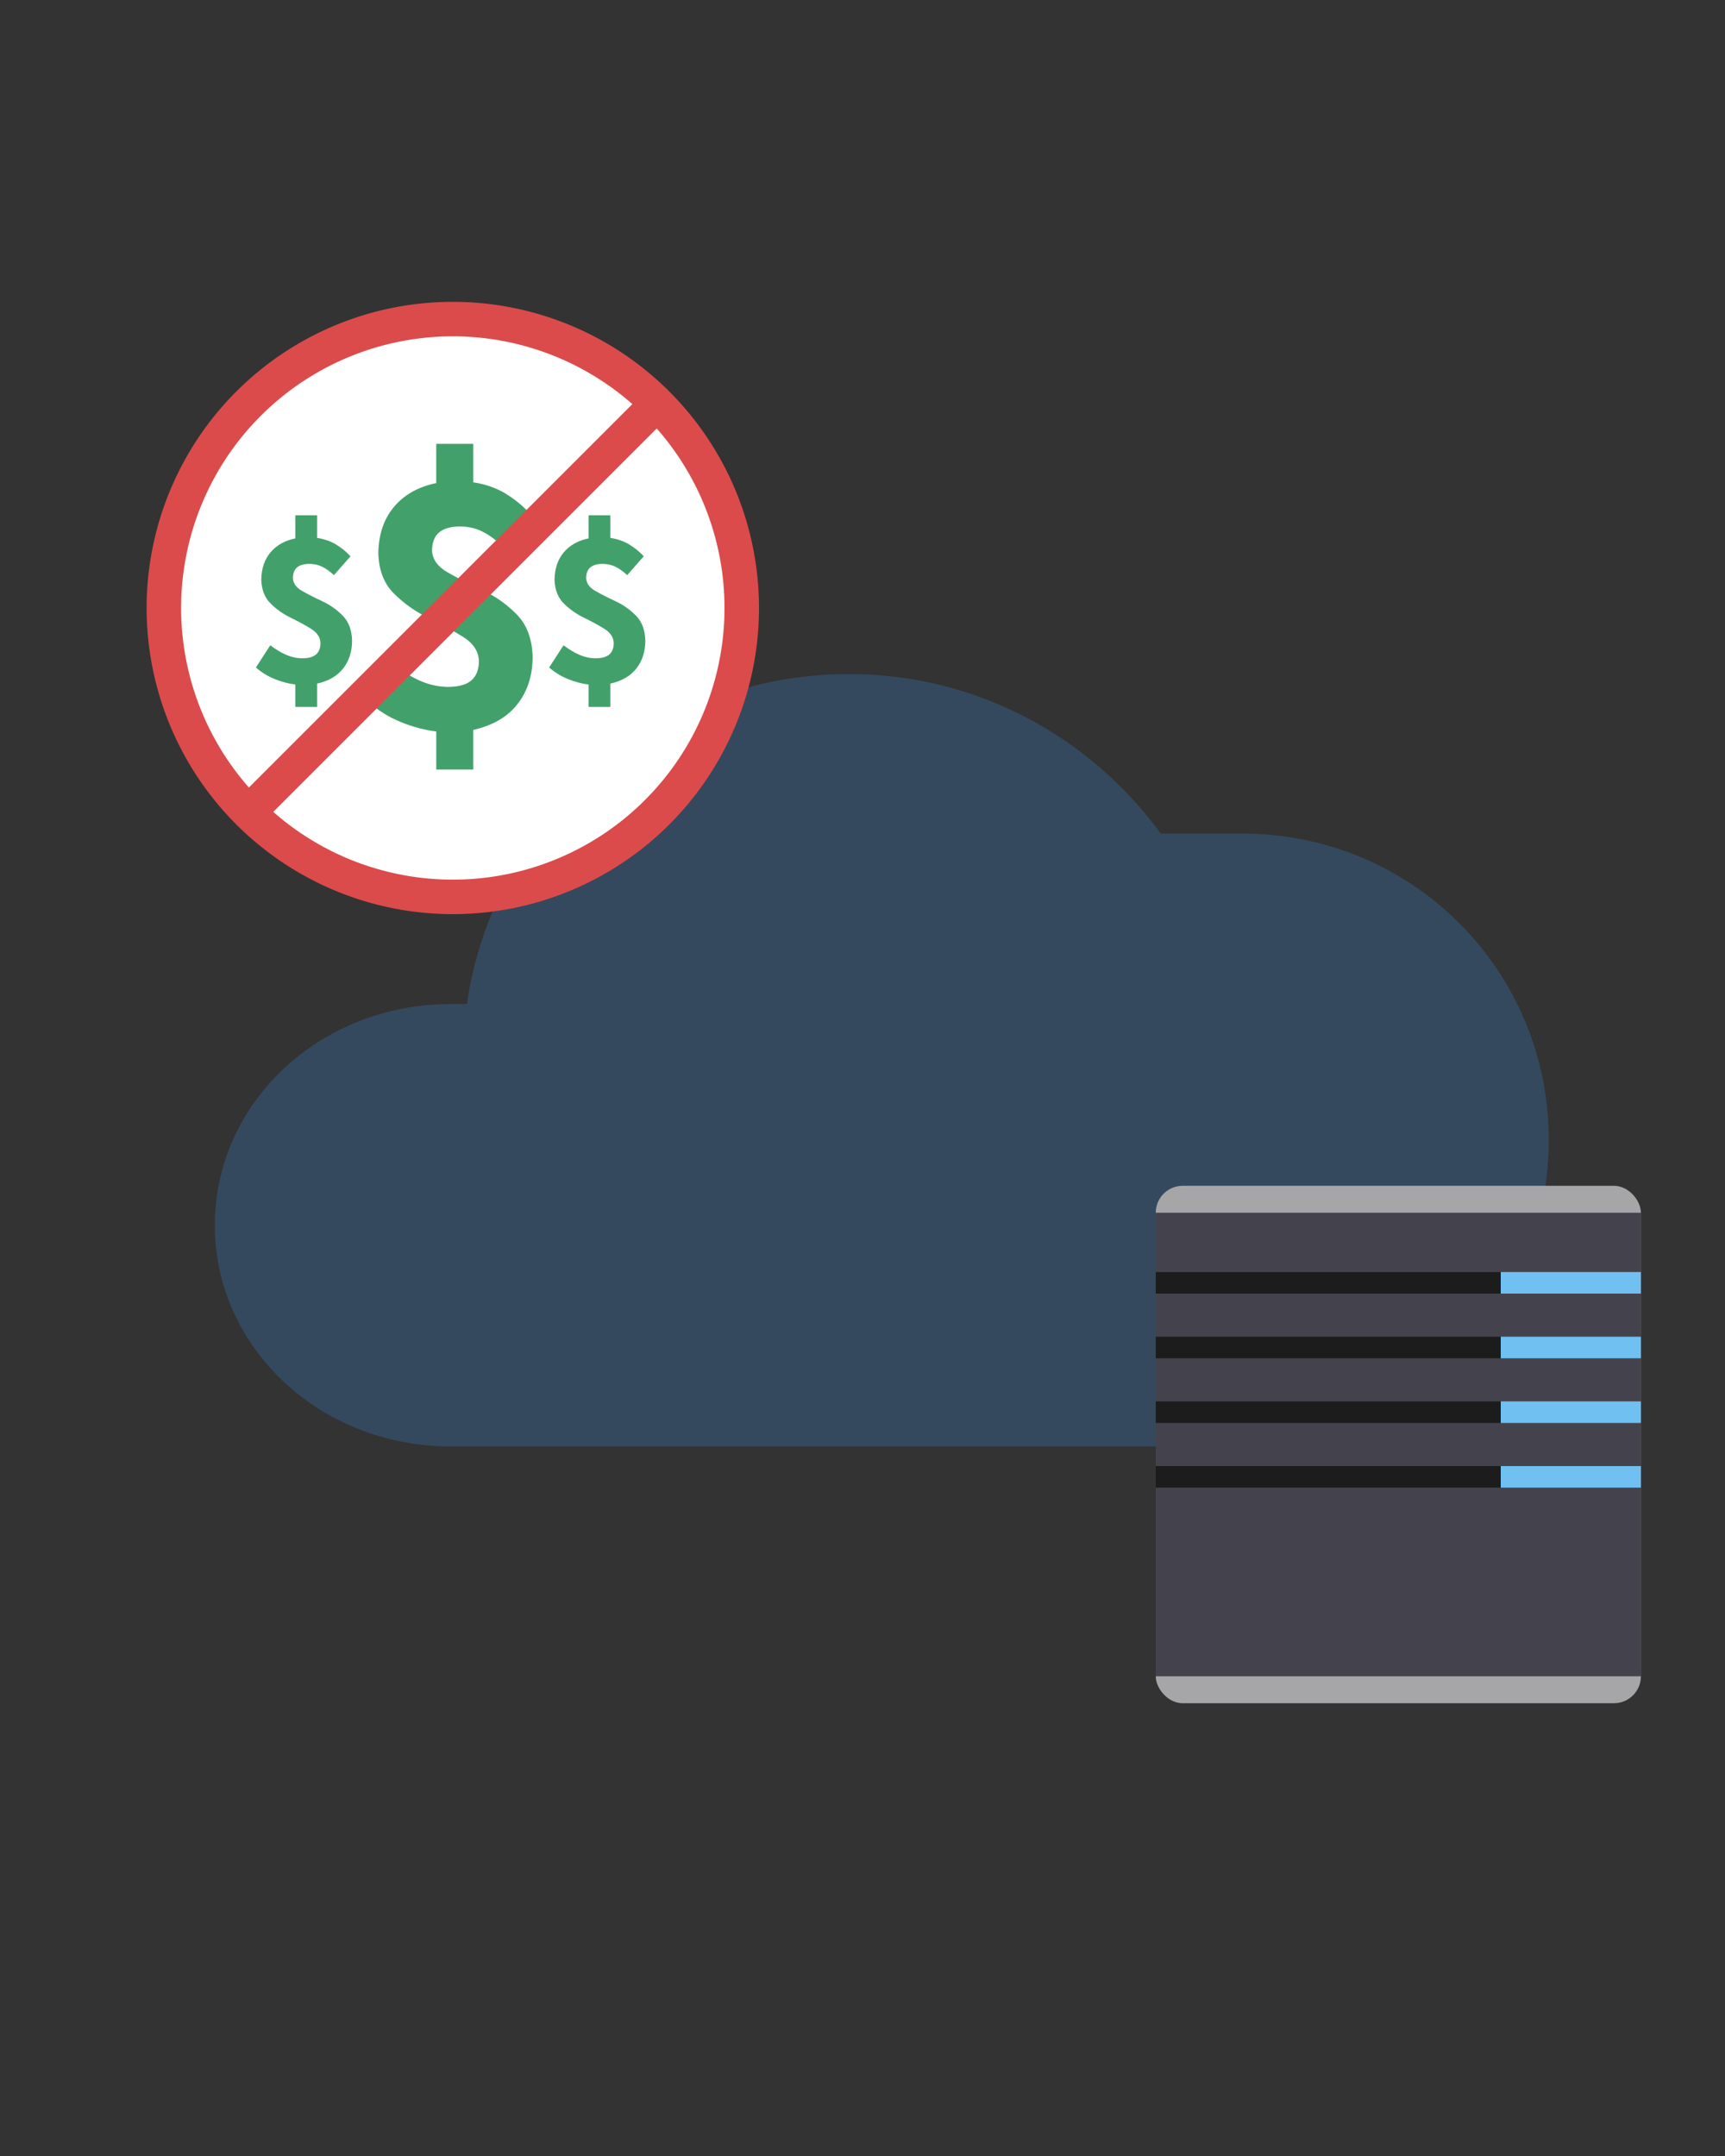 <?xml version="1.0" encoding="UTF-8" standalone="no"?>
<!-- Created with Inkscape (http://www.inkscape.org/) -->

<svg
   xmlns:dc="http://purl.org/dc/elements/1.1/"
   xmlns:cc="http://creativecommons.org/ns#"
   xmlns:rdf="http://www.w3.org/1999/02/22-rdf-syntax-ns#"
   xmlns:svg="http://www.w3.org/2000/svg"
   xmlns="http://www.w3.org/2000/svg"
   xmlns:sodipodi="http://sodipodi.sourceforge.net/DTD/sodipodi-0.dtd"
   xmlns:inkscape="http://www.inkscape.org/namespaces/inkscape"
   width="400"
   height="500"
   id="svg2"
   version="1.1"
   inkscape:version="0.48.4 r9939"
   sodipodi:docname="features.svg">
  <rect width="100%" height="100%" fill="#333333" stroke="none"/>
  <defs
     id="defs4">
    <inkscape:perspective
       sodipodi:type="inkscape:persp3d"
       inkscape:vp_x="0 : 384 : 1"
       inkscape:vp_y="0 : 1000 : 0"
       inkscape:vp_z="816 : 194 : 1"
       inkscape:persp3d-origin="512 : 256 : 1"
       id="perspective3102" />
  </defs>
  <sodipodi:namedview
     id="base"
     pagecolor="#ffffff"
     bordercolor="#666666"
     borderopacity="1.0"
     inkscape:pageopacity="0.0"
     inkscape:pageshadow="2"
     inkscape:zoom="1"
     inkscape:cx="356"
     inkscape:cy="221.71573"
     inkscape:document-units="px"
     inkscape:current-layer="layer1"
     showgrid="false"
     showguides="true"
     inkscape:window-width="1920"
     inkscape:window-height="1027"
     inkscape:window-x="-8"
     inkscape:window-y="-8"
     inkscape:window-maximized="1"
     inkscape:snap-page="false">
    <inkscape:grid
       type="xygrid"
       id="grid2985"
       empspacing="5"
       visible="true"
       enabled="true"
       snapvisiblegridlinesonly="true" />
  </sodipodi:namedview>
  <g
     inkscape:label="Layer 1"
     inkscape:groupmode="layer"
     id="layer1"
     transform="translate(0,-552.362)">
    <path
       style="fill:#34495e;fill-opacity:1"
       d="m 196.838,708.683 c -45,0 -82.244,33.283 -88.578,76.524 l -3.784,0 c -30.289,0 -54.66,22.9 -54.66,51.297 0,28.396 24.371,51.297 54.66,51.297 60.648,0 128.379,0 183.602,0 39.376,0 71.058,-31.683 71.058,-71.059 0,-39.376 -31.682,-71.058 -71.058,-71.058 l -18.921,0 c -16.277,-22.361 -42.545,-37.001 -72.32,-37.001 z"
       id="path2989"
       inkscape:connector-curvature="0"
       sodipodi:nodetypes="scssccsscs" />
    <g
       id="g3911">
      <path
         transform="translate(-11,609.362)"
         d="M 183,84 A 67,67 0 1 1 49,84 67,67 0 1 1 183,84 z"
         sodipodi:ry="67"
         sodipodi:rx="67"
         sodipodi:cy="84"
         sodipodi:cx="116"
         id="path3830"
         style="fill:#ffffff;fill-opacity:1;stroke:#db4b4b;stroke-width:8;stroke-miterlimit:4;stroke-opacity:1;stroke-dasharray:none"
         sodipodi:type="arc" />
      <g
         id="flowRoot3013"
         style="font-size:40px;font-style:normal;font-variant:normal;font-weight:bold;font-stretch:normal;line-height:125%;letter-spacing:0px;word-spacing:0px;fill:#42a16b;fill-opacity:1;stroke:none;font-family:Source Sans Pro;-inkscape-font-specification:Source Sans Pro Bold"
         transform="matrix(1.227,0,0,1.227,37.993,587.978)">
        <path
           id="path3906"
           style="font-size:72px;writing-mode:lr-tb;fill:#42a16b;-inkscape-font-specification:Source Sans Pro Bold"
           d="M 69.192,68.037 C 67.804,66.54 66.241,65.268 64.503,64.221 62.764,63.174 60.751,62.478 58.464,62.133 l 0,-7.272 -6.984,0 0,7.416 c -3.417,0.713 -6.087,2.222 -8.01,4.527 -1.923,2.306 -2.901,5.236 -2.934,8.793 0.099,3.186 1.089,5.715 2.97,7.586 1.881,1.871 4.059,3.407 6.534,4.609 2.475,1.202 4.653,2.392 6.534,3.57 1.881,1.178 2.871,2.667 2.97,4.467 0.009,1.656 -0.459,2.898 -1.404,3.726 -0.945,0.828 -2.421,1.242 -4.428,1.242 -1.711,-0.003 -3.4,-0.357 -5.067,-1.062 -1.666,-0.705 -3.409,-1.743 -5.229,-3.114 l -4.608,7.128 c 1.743,1.551 3.747,2.787 6.012,3.708 2.265,0.921 4.485,1.509 6.66,1.764 l 0,7.2 6.984,0 0,-7.488 c 3.712,-0.837 6.511,-2.475 8.397,-4.914 1.885,-2.439 2.83,-5.409 2.835,-8.91 -0.099,-3.381 -1.089,-6.037 -2.97,-7.967 -1.881,-1.93 -4.059,-3.474 -6.534,-4.633 -2.475,-1.158 -4.653,-2.271 -6.534,-3.337 -1.881,-1.066 -2.871,-2.426 -2.97,-4.079 0.006,-1.609 0.462,-2.782 1.368,-3.519 0.906,-0.736 2.226,-1.099 3.96,-1.089 1.488,0.002 2.85,0.305 4.086,0.909 1.236,0.605 2.49,1.502 3.762,2.691 z" />
      </g>
      <g
         id="flowRoot3013-1"
         style="font-size:40px;font-style:normal;font-variant:normal;font-weight:bold;font-stretch:normal;line-height:125%;letter-spacing:0px;word-spacing:0px;fill:#42a16b;fill-opacity:1;stroke:none;font-family:Source Sans Pro;-inkscape-font-specification:Source Sans Pro Bold"
         transform="matrix(0.722,0,0,0.722,99.323,632.252)">
        <path
           id="path3903"
           style="font-size:72px;writing-mode:lr-tb;fill:#42a16b;-inkscape-font-specification:Source Sans Pro Bold"
           d="M 69.192,68.037 C 67.804,66.54 66.241,65.268 64.503,64.221 62.764,63.174 60.751,62.478 58.464,62.133 l 0,-7.272 -6.984,0 0,7.416 c -3.417,0.713 -6.087,2.222 -8.01,4.527 -1.923,2.306 -2.901,5.236 -2.934,8.793 0.099,3.186 1.089,5.715 2.97,7.586 1.881,1.871 4.059,3.407 6.534,4.609 2.475,1.202 4.653,2.392 6.534,3.57 1.881,1.178 2.871,2.667 2.97,4.467 0.009,1.656 -0.459,2.898 -1.404,3.726 -0.945,0.828 -2.421,1.242 -4.428,1.242 -1.711,-0.003 -3.4,-0.357 -5.067,-1.062 -1.666,-0.705 -3.409,-1.743 -5.229,-3.114 l -4.608,7.128 c 1.743,1.551 3.747,2.787 6.012,3.708 2.265,0.921 4.485,1.509 6.66,1.764 l 0,7.2 6.984,0 0,-7.488 c 3.712,-0.837 6.511,-2.475 8.397,-4.914 1.885,-2.439 2.83,-5.409 2.835,-8.91 -0.099,-3.381 -1.089,-6.037 -2.97,-7.967 -1.881,-1.93 -4.059,-3.474 -6.534,-4.633 -2.475,-1.158 -4.653,-2.271 -6.534,-3.337 -1.881,-1.066 -2.871,-2.426 -2.97,-4.079 0.006,-1.609 0.462,-2.782 1.368,-3.519 0.906,-0.736 2.226,-1.099 3.96,-1.089 1.488,0.002 2.85,0.305 4.086,0.909 1.236,0.605 2.49,1.502 3.762,2.691 z" />
      </g>
      <g
         id="flowRoot3822"
         style="font-size:40px;font-style:normal;font-variant:normal;font-weight:bold;font-stretch:normal;line-height:125%;letter-spacing:0px;word-spacing:0px;fill:#42a16b;fill-opacity:1;stroke:none;font-family:Source Sans Pro;-inkscape-font-specification:Source Sans Pro Bold"
         transform="matrix(0.722,0,0,0.722,31.323,632.252)">
        <path
           id="path3909"
           style="font-size:72px;writing-mode:lr-tb;fill:#42a16b;-inkscape-font-specification:Source Sans Pro Bold"
           d="M 69.192,68.037 C 67.804,66.54 66.241,65.268 64.503,64.221 62.764,63.174 60.751,62.478 58.464,62.133 l 0,-7.272 -6.984,0 0,7.416 c -3.417,0.713 -6.087,2.222 -8.01,4.527 -1.923,2.306 -2.901,5.236 -2.934,8.793 0.099,3.186 1.089,5.715 2.97,7.586 1.881,1.871 4.059,3.407 6.534,4.609 2.475,1.202 4.653,2.392 6.534,3.57 1.881,1.178 2.871,2.667 2.97,4.467 0.009,1.656 -0.459,2.898 -1.404,3.726 -0.945,0.828 -2.421,1.242 -4.428,1.242 -1.711,-0.003 -3.4,-0.357 -5.067,-1.062 -1.666,-0.705 -3.409,-1.743 -5.229,-3.114 l -4.608,7.128 c 1.743,1.551 3.747,2.787 6.012,3.708 2.265,0.921 4.485,1.509 6.66,1.764 l 0,7.2 6.984,0 0,-7.488 c 3.712,-0.837 6.511,-2.475 8.397,-4.914 1.885,-2.439 2.83,-5.409 2.835,-8.91 -0.099,-3.381 -1.089,-6.037 -2.97,-7.967 -1.881,-1.93 -4.059,-3.474 -6.534,-4.633 -2.475,-1.158 -4.653,-2.271 -6.534,-3.337 -1.881,-1.066 -2.871,-2.426 -2.97,-4.079 0.006,-1.609 0.462,-2.782 1.368,-3.519 0.906,-0.736 2.226,-1.099 3.96,-1.089 1.488,0.002 2.85,0.305 4.086,0.909 1.236,0.605 2.49,1.502 3.762,2.691 z" />
      </g>
      <path
         inkscape:connector-curvature="0"
         id="path3832"
         d="m 58.624,739.738 94.752,-94.752"
         style="fill:none;stroke:#db4b4b;stroke-width:8;stroke-linecap:butt;stroke-linejoin:miter;stroke-miterlimit:4;stroke-opacity:1;stroke-dasharray:none" />
    </g>
    <g
       id="g3874"
       transform="matrix(1.25,0,0,1.25,-72,-233.091)">
      <rect
         ry="5"
         rx="5"
         y="848.362"
         x="272"
         height="96"
         width="90"
         id="rect3852"
         style="fill:#a6a6a8;fill-opacity:1;stroke:none" />
      <rect
         y="853.362"
         x="272"
         height="86"
         width="90"
         id="rect3850"
         style="fill:#44434d;fill-opacity:1;stroke:none" />
      <rect
         y="864.362"
         x="336"
         height="4"
         width="26"
         id="rect3854"
         style="fill:#70c0f2;fill-opacity:1;stroke:none" />
      <rect
         style="fill:#70c0f2;fill-opacity:1;stroke:none"
         id="rect3856"
         width="26"
         height="4"
         x="336"
         y="876.362" />
      <rect
         y="888.362"
         x="336"
         height="4"
         width="26"
         id="rect3860"
         style="fill:#70c0f2;fill-opacity:1;stroke:none" />
      <rect
         style="fill:#70c0f2;fill-opacity:1;stroke:none"
         id="rect3864"
         width="26"
         height="4"
         x="336"
         y="900.362" />
      <rect
         style="fill:#1c1c1c;fill-opacity:1;stroke:none"
         id="rect3866"
         width="64"
         height="4"
         x="272"
         y="864.362" />
      <rect
         y="876.362"
         x="272"
         height="4"
         width="64"
         id="rect3868"
         style="fill:#1c1c1c;fill-opacity:1;stroke:none" />
      <rect
         style="fill:#1c1c1c;fill-opacity:1;stroke:none"
         id="rect3870"
         width="64"
         height="4"
         x="272"
         y="888.362" />
      <rect
         y="900.362"
         x="272"
         height="4"
         width="64"
         id="rect3872"
         style="fill:#1c1c1c;fill-opacity:1;stroke:none" />
    </g>
  </g>
</svg>
